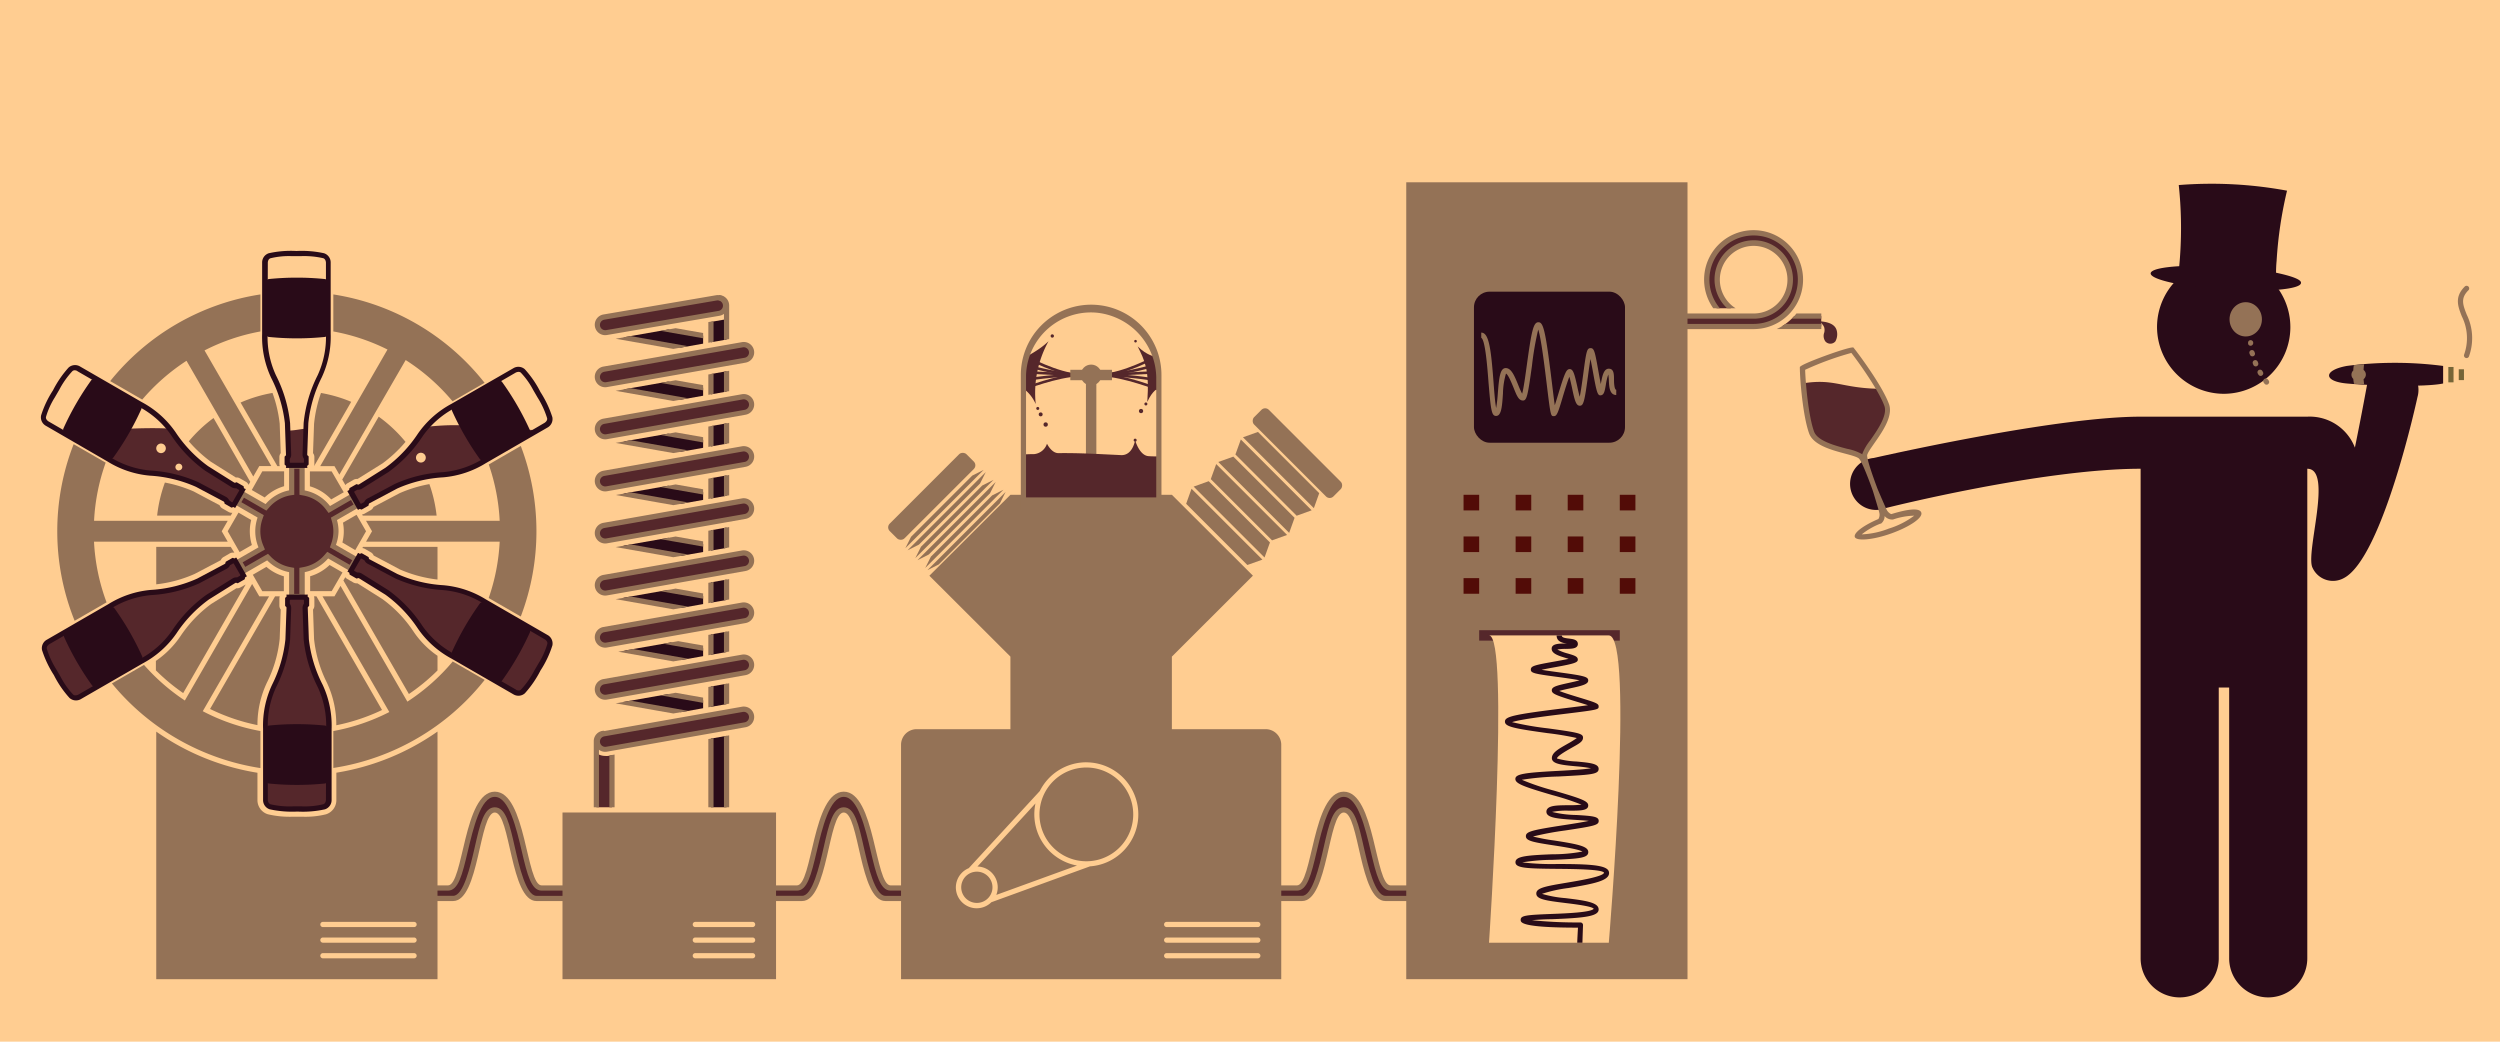 <svg xmlns="http://www.w3.org/2000/svg" viewBox="0 0 480 200"><defs><style>.cls-1{fill:#ffcd91;}.cls-2{fill:#290b18;}.cls-3{fill:#766537;}.cls-4{fill:#947256;}.cls-5{fill:#55272b;}.cls-6{fill:#520c07;}</style></defs><title>wine_preservation</title><g id="Background"><rect class="cls-1" width="480" height="200"/></g><g id="Layer_1" data-name="Layer 1"><g id="Person"><path class="cls-2" d="M426.93,75.61a12.8,12.8,0,1,0-12.78-12.84A12.86,12.86,0,0,0,426.93,75.61Z"/><path class="cls-2" d="M460.7,70.05a5,5,0,0,0-6.16,3.46s-1.08,6-2.4,12.43A9.3,9.3,0,0,0,443,80H411c-15.08,0-44.72,6.46-51.24,7.93a5,5,0,1,0,2.34,9.61S392,90,411,90h0v94h0A7.49,7.49,0,0,0,426,184h0V132h2v52h0A7.49,7.49,0,0,0,443,184h0V90c5,0-.41,16.17,1,19a4.31,4.31,0,0,0,6,2c7.51-3.86,14.16-34.78,14.16-34.78A5,5,0,0,0,460.7,70.05Z"/><path class="cls-2" d="M469.08,73.63c-3.5.75-14,.41-18.5,0s-4.56-2.53,0-3.37a71.88,71.88,0,0,1,18.5,0Z"/><rect class="cls-3" x="470.08" y="70.46" width="1" height="2.95"/><rect class="cls-3" x="472.08" y="70.9" width="1" height="2.08"/><path class="cls-4" d="M451.94,70.13a6.11,6.11,0,0,0-.11,1,1.11,1.11,0,0,0,0,1.62,8.11,8.11,0,0,0,.14.94l1.93.11c0-.28-.07-.62-.09-1a1.12,1.12,0,0,0,0-1.77,8.62,8.62,0,0,1,.1-1.08C453.22,70,452.56,70.05,451.94,70.13Z"/><path class="cls-4" d="M473.58,68.75a.5.5,0,0,1-.47-.67,9.36,9.36,0,0,0-.44-7.34c-.75-1.91-1.45-3.71.56-5.72a.5.5,0,0,1,.71.71c-1.55,1.54-1.07,2.78-.34,4.65a10.33,10.33,0,0,1,.46,8A.5.5,0,0,1,473.58,68.75Z"/><path class="cls-5" d="M360.73,74.65c-7.23-.15-8.53-2-14.49-1.06A43.43,43.43,0,0,0,347.83,83c.75,2,4.17,3,6.68,3.62a9.61,9.61,0,0,1,2.66.92l.79.67.1-1a9.9,9.9,0,0,1,1.43-2.4c1.4-2,3.52-5,2.77-7.07A21,21,0,0,0,360.73,74.65Z"/><path class="cls-4" d="M363.16,98.7c-.17,0-.62-.29-.88-.76s-1.78-4.05-1.78-4.05-2.15-5.64-2-6.53c.42-1.58,5.4-6.46,4.19-9.77s-5.39-9.07-6.81-10.84c-.08-.23-2.46.47-5.31,1.51s-5.12,2-5,2.27c0,2.28.58,9.37,1.78,12.68S355.53,87,356.87,88c.72.56,2.72,6.25,2.72,6.25s1.17,3.8,1.25,4.25a1.54,1.54,0,0,1-.19,1.15c-2.84,1.21-4.81,2.66-4.52,3.46s3.45.59,7-.69,6.09-3,5.76-4S366.15,97.78,363.16,98.7Zm-8.52-12.53c-2.26-.6-5.68-1.5-6.34-3.31-1.08-3-1.64-9.3-1.71-11.86a57.56,57.56,0,0,1,8.87-3.24c1.56,2,5.26,7.22,6.34,10.17.66,1.81-1.37,4.7-2.71,6.61a9.85,9.85,0,0,0-1.51,2.56,1.11,1.11,0,0,0,0,.14l-.08-.06A9.67,9.67,0,0,0,354.64,86.17Zm8.1,15.28a15.9,15.9,0,0,1-5.29,1.15,13.61,13.61,0,0,1,3.59-2.06l.09,0,.08-.05a1.84,1.84,0,0,0,.64-1.41,1.85,1.85,0,0,0,1.41.67h.1l.09,0a13.47,13.47,0,0,1,4.08-.74A15.84,15.84,0,0,1,362.74,101.46Z"/><path class="cls-2" d="M437,52.36q0-1.15.11-2.3a77.75,77.75,0,0,1,2-13.45,79.56,79.56,0,0,0-20.79-1.08,77.85,77.85,0,0,1,.27,13.34q-.07,1.13-.18,2.24c-3.3.19-5.44.67-5.48,1.37-.08,1.21,6.32,2.61,14.29,3.13s14.49-.06,14.57-1.27C441.92,53.68,440,53,437,52.36Z"/><ellipse class="cls-4" cx="431.18" cy="61.31" rx="3.11" ry="3.29"/><path class="cls-4" d="M432.13,66.38a.46.46,0,0,1-.5-.44c0-.1,0-.16,0-.16a.48.48,0,0,1,.52-.47.5.5,0,0,1,.47.52h0a.54.54,0,0,1-.49.56Zm3.35,7.37a.5.5,0,0,0,.1-.7l-.13-.17a.5.5,0,1,0-.81.59l.14.19a.5.5,0,0,0,.7.1ZM434.3,72.1a.5.5,0,0,0,.18-.68l-.11-.19a.5.5,0,0,0-.87.5l.12.2a.5.5,0,0,0,.68.18Zm-1-1.79a.5.5,0,0,0,.26-.66l-.08-.2a.5.5,0,0,0-.93.38l.09.22a.5.5,0,0,0,.66.26Zm-.64-1.93a.5.5,0,0,0,.26-.66l-.08-.2a.5.5,0,0,0-.93.38l.09.22a.5.5,0,0,0,.66.26Z"/></g><path class="cls-5" d="M103,172.5c-2.24,0-3.42-4.4-4.63-9.72-.93-4.07-1.66-7.28-3.37-7.28s-2.44,3.21-3.37,7.28c-1.21,5.32-2.4,9.72-4.63,9.72H76.5v-2H86c1.64,0,2.34-3,3.31-7.09,1.15-4.86,2.57-10.91,5.69-10.91s4.54,6,5.69,10.91c1,4.12,1.67,7.09,3.31,7.09h6.5v2Z"/><path class="cls-4" d="M104,170c-3,0-3-18-9-18s-6,18-9,18H76v3H87c5,0,5-17,8-17s3,17,8,17h8v-3Zm6,2h-7c-2,0-3.3-5.62-4.15-9.33-1-4.45-1.75-7.67-3.85-7.67s-2.84,3.22-3.85,7.67C90.3,166.38,89,172,87,172H77v-1h9c2,0,2.74-3,3.8-7.48S92.28,153,95,153s4.16,6.08,5.2,10.52S102,171,104,171h6Z"/><path class="cls-5" d="M170,172.5c-2.24,0-3.42-4.4-4.63-9.72-.93-4.07-1.66-7.28-3.37-7.28s-2.44,3.21-3.37,7.28c-1.21,5.32-2.4,9.72-4.63,9.72H143.5v-2H153c1.64,0,2.34-3,3.31-7.09,1.15-4.86,2.57-10.91,5.69-10.91s4.54,6,5.69,10.91c1,4.12,1.67,7.09,3.31,7.09h6.5v2Z"/><path class="cls-4" d="M171,170c-3,0-3-18-9-18s-6,18-9,18H143v3h11c5,0,5-17,8-17s3,17,8,17h8v-3Zm6,2h-7c-2,0-3.3-5.62-4.15-9.33-1-4.45-1.75-7.67-3.85-7.67s-2.84,3.22-3.85,7.67C157.3,166.38,156,172,154,172H144v-1h9c2,0,2.74-3,3.8-7.48S159.28,153,162,153s4.16,6.08,5.2,10.52S169,171,171,171h6Z"/><path class="cls-5" d="M266,172.5c-2.24,0-3.42-4.4-4.63-9.72-.93-4.07-1.66-7.28-3.37-7.28s-2.44,3.21-3.37,7.28c-1.21,5.32-2.4,9.72-4.63,9.72H239.5v-2H249c1.64,0,2.34-3,3.31-7.09,1.15-4.86,2.57-10.91,5.69-10.91s4.54,6,5.69,10.91c1,4.12,1.67,7.09,3.31,7.09h6.5v2Z"/><path class="cls-4" d="M267,170c-3,0-3-18-9-18s-6,18-9,18H239v3h11c5,0,5-17,8-17s3,17,8,17h8v-3Zm6,2h-7c-2,0-3.3-5.62-4.15-9.33-1-4.45-1.75-7.67-3.85-7.67s-2.84,3.22-3.85,7.67C253.3,166.38,252,172,250,172H240v-1h9c2,0,2.74-3,3.8-7.48S255.28,153,258,153s4.16,6.08,5.2,10.52S265,171,267,171h6Z"/><path class="cls-4" d="M69.57,105.23a1.23,1.23,0,0,1,.48.15l1.17.67a1.24,1.24,0,0,1,.53.61l5,2.66A25.21,25.21,0,0,0,84,111.27V105H69.7Z"/><path class="cls-4" d="M76.71,94.7l-5,2.64a1.24,1.24,0,0,1-.52.6L70,98.62a1.23,1.23,0,0,1-.48.15l.13.23H83.83a26.83,26.83,0,0,0-1.39-6.05A25.26,25.26,0,0,0,76.71,94.7Z"/><path class="cls-4" d="M60.76,114.5h-.48a1.24,1.24,0,0,1,.08.43v1.35a1.23,1.23,0,0,1-.26.76l.2,5.67A24.41,24.41,0,0,0,62.73,131a18.94,18.94,0,0,1,1.84,8.25,37.77,37.77,0,0,0,8.78-2.93Z"/><path class="cls-4" d="M53.7,122.65l.2-5.62a1.24,1.24,0,0,1-.26-.76v-1.35a1.23,1.23,0,0,1,.08-.43h-.9L40.33,136.12a37.7,37.7,0,0,0,9.1,3.1A18.89,18.89,0,0,1,51.28,131,24.23,24.23,0,0,0,53.7,122.65Z"/><path class="cls-4" d="M66.32,93.14a1.22,1.22,0,0,1,.37-.34l1.17-.67a1.22,1.22,0,0,1,.62-.17h.17l4.81-3a25.73,25.73,0,0,0,4.4-4.12A27.15,27.15,0,0,0,72.71,80l-7,12.08Z"/><path class="cls-4" d="M40.51,88.67l4.76,3h.17a1.24,1.24,0,0,1,.62.17l1.17.67a1.23,1.23,0,0,1,.5.57l.32-.56L41,80.26a27.15,27.15,0,0,0-4.75,4.47A25.45,25.45,0,0,0,40.51,88.67Z"/><path class="cls-4" d="M44.49,98.46h0a1.24,1.24,0,0,1-.62-.17l-1.17-.67a1.23,1.23,0,0,1-.53-.61l-5-2.66a25.65,25.65,0,0,0-5.51-1.7A26.84,26.84,0,0,0,30.17,99H44.3l.31-.55Z"/><path class="cls-4" d="M35.17,133.07l12-20.84-1,.55a1.25,1.25,0,0,1-.62.17h-.17l-4.81,3a24.54,24.54,0,0,0-5.95,6.24,17.91,17.91,0,0,1-4.69,4.7v1.82A38.19,38.19,0,0,0,35.17,133.07Z"/><path class="cls-4" d="M30,105v7.19a24.8,24.8,0,0,0,7.38-2l5-2.63a1.28,1.28,0,0,1,.53-.61l1.17-.68a1.23,1.23,0,0,1,.62-.17l.21,0,.08,0L44.3,105Z"/><path class="cls-4" d="M84,128.73v-2.82a17.45,17.45,0,0,1-4.61-4.66,24.3,24.3,0,0,0-6-6.25l-4.76-3h-.17a1.24,1.24,0,0,1-.63-.17l-1.16-.67a1.22,1.22,0,0,1-.37-.34l-.37.63,12.58,21.8A38.13,38.13,0,0,0,84,128.73Z"/><path class="cls-4" d="M64.58,148.36v5.21a2.85,2.85,0,0,1-2,2.78,16.53,16.53,0,0,1-4.58.46H56.27a18.28,18.28,0,0,1-4.84-.47,2.84,2.84,0,0,1-2-2.78v-5.19A46.7,46.7,0,0,1,30,140.47V188H84V140.46A46.73,46.73,0,0,1,64.58,148.36Z"/><path class="cls-4" d="M60.3,81.35,60.1,87a1.24,1.24,0,0,1,.26.76v1.35a1.23,1.23,0,0,1-.08.43h0l7.15-12.39a26.81,26.81,0,0,0-5.8-1.7A25.29,25.29,0,0,0,60.3,81.35Z"/><path class="cls-4" d="M53.26,89.5h.46a1.24,1.24,0,0,1-.08-.43V87.72A1.23,1.23,0,0,1,53.9,87l-.2-5.67a25.51,25.51,0,0,0-1.38-5.89,26.79,26.79,0,0,0-6.13,1.85Z"/><path class="cls-4" d="M51.66,114.5,38.93,136.55A38.68,38.68,0,0,0,50,140.36v7.11a45.94,45.94,0,0,1-28.51-16.25l6.16-3.56a39.27,39.27,0,0,0,7.84,6.84l12.92-22.38,1.37,2.37ZM35.81,69.27,48.63,91.49l1.15-2H52.1L39.27,67.28A38.71,38.71,0,0,1,50,63.64V56.53A46,46,0,0,0,21.16,73.17l6.15,3.55A39.23,39.23,0,0,1,35.81,69.27ZM43.72,104l-1.15-2,1.15-2H18.06a38.86,38.86,0,0,1,2.23-11.17l-6.15-3.55a46,46,0,0,0,.19,33.91l6.13-3.54A38.81,38.81,0,0,1,18.05,104Zm20.5-14.5.94,1.63,12.73-22a39.22,39.22,0,0,1,9,7.92l6.15-3.55A46,46,0,0,0,64,56.53v7.11a38.71,38.71,0,0,1,10.4,3.47L61.48,89.5Zm14,45.22L65.38,112.49l-1.16,2h-2.3l12.83,22.22A38.75,38.75,0,0,1,64,140.36v7.09a46,46,0,0,0,29.06-16.91L86.93,127A39.17,39.17,0,0,1,78.21,134.72ZM100,85.62l-6.16,3.56A38.89,38.89,0,0,1,95.94,100H70.28l1.15,2-1.15,2H95.94a38.92,38.92,0,0,1-2.11,10.82l6.16,3.55a46.1,46.1,0,0,0,0-32.75Zm-31.79,20L70.28,102l-1.82-3.16-2.61,1.51a8.78,8.78,0,0,1-.11,3.81ZM66,94.51l-2.32-4H59.5v2.86a9,9,0,0,1,4.09,2.52Zm-17.66-.43,2.48,1.43a9,9,0,0,1,3.73-2.16V90.5H50.36Zm17.42,15.83-2.48-1.43a9,9,0,0,1-3.73,2.16v2.86h4.14ZM45.79,98.42,43.72,102,46,106l2.36-1.36a8.95,8.95,0,0,1-.13-4.8Zm2.75,11.93,1.82,3.16H54.5v-2.86a8.92,8.92,0,0,1-3.35-1.81Z"/><path class="cls-5" d="M56,114.5v-5.06l-.41-.08a7.45,7.45,0,0,1-3.95-2.12l-.27-.28-4.45,2.57-1-1.73,4.33-2.5-.17-.41a7.46,7.46,0,0,1-.16-5.37l.14-.39-4.38-2.53,1-1.73,4.38,2.53.27-.31a7.52,7.52,0,0,1,4.27-2.47l.41-.08V89.5h2v5.06l.41.08A7.47,7.47,0,0,1,63,97.47l.27.35,4.34-2.51,1,1.73-4.46,2.57.1.37a7.36,7.36,0,0,1-.14,4.47l-.14.39,4.38,2.53-1,1.73-4.38-2.53-.27.31a7.51,7.51,0,0,1-4.27,2.47l-.41.08v5.06Z"/><path class="cls-4" d="M65,102a8,8,0,0,0-.3-2.15l4.55-2.63-1.5-2.6-4.39,2.54a8,8,0,0,0-4.86-3V89h-3v5.15A8,8,0,0,0,51,96.78L46.49,94.2,45,96.8l4.46,2.57a8,8,0,0,0,.17,5.72l-4.38,2.53,1.5,2.6,4.55-2.63a8,8,0,0,0,4.21,2.26V115h3v-5.15A8,8,0,0,0,63,107.22l4.46,2.57,1.5-2.6-4.46-2.57A8,8,0,0,0,65,102Zm2.64,5.57-.5.87-4.31-2.49-.54.63a7,7,0,0,1-4,2.3l-.81.15v5h-1v-5l-.81-.15a7,7,0,0,1-3.68-2l-.54-.55-4.36,2.51-.5-.87,4.28-2.47-.34-.81a7,7,0,0,1-.15-5l.27-.78-4.31-2.49.5-.87,4.31,2.49.54-.62a7,7,0,0,1,4-2.3L56.5,95V90h1v5l.81.15a7,7,0,0,1,4.25,2.64l.53.7L67.39,96l.5.87-4.36,2.52.21.75a6.86,6.86,0,0,1-.13,4.18l-.27.78Z"/><path class="cls-5" d="M56.26,155.31a16.74,16.74,0,0,1-4.44-.41,1.36,1.36,0,0,1-.91-1.33V139.91a18.08,18.08,0,0,1,1.67-8.23,25.67,25.67,0,0,0,2.61-8.92l.21-6a.92.92,0,0,0-.17-.55l-.1-.13v-1l.11-.14.15-.22.31-.06h2.83l.15.22.11.14.05.25v.82l-.1.13a.89.89,0,0,0-.17.54l.21,6a25.92,25.92,0,0,0,2.61,8.92,18.08,18.08,0,0,1,1.68,8.23v13.66a1.36,1.36,0,0,1-.91,1.33,15.29,15.29,0,0,1-4.19.41Z"/><path class="cls-2" d="M59.3,122.74l-.21-6a.32.32,0,0,1,.13-.29.23.23,0,0,0,.14-.21v-1.35a.23.23,0,0,0-.1-.19.29.29,0,0,1-.17-.4.23.23,0,0,0,0-.14H55a.23.23,0,0,0,0,.14.3.3,0,0,1-.16.4.24.24,0,0,0-.1.19v1.35a.22.22,0,0,0,.13.21.31.31,0,0,1,.14.29l-.21,6a25.27,25.27,0,0,1-2.55,8.71,18.46,18.46,0,0,0-1.74,8.47v13.66a1.86,1.86,0,0,0,1.28,1.81,20.24,20.24,0,0,0,5.3.43,19.51,19.51,0,0,0,5.3-.43,1.86,1.86,0,0,0,1.28-1.81V139.91a18.47,18.47,0,0,0-1.74-8.47A25.33,25.33,0,0,1,59.3,122.74Zm3.28,30.83s0,.71-.54.85a14.89,14.89,0,0,1-4.06.4H56.27a16.37,16.37,0,0,1-4.3-.39c-.53-.14-.55-.84-.55-.85V139.91a17.53,17.53,0,0,1,1.61-8,26.06,26.06,0,0,0,2.67-9.13l.21-6a1.43,1.43,0,0,0-.27-.87v-.66l.08-.1h2.56l.08.1v.65a1.39,1.39,0,0,0-.27.84l.21,6A26.17,26.17,0,0,0,61,131.91a17.46,17.46,0,0,1,1.62,8Z"/><path class="cls-2" d="M62.42,139.31a53.73,53.73,0,0,0-10.83,0c-.57.14-.59.84-.59.85v9.42s0,.71.59.85a53.73,53.73,0,0,0,10.83,0c.57-.14.58-.84.58-.85v-9.42S63,139.45,62.42,139.31Z"/><path class="cls-5" d="M58.59,87.21l.17-4.91c-1.15.09-2,.34-3.51.39l.16,4.53a.89.89,0,0,1-.17.54l-.1.13v.82l.05.25.11.14.15.22h2.83l.31-.06.15-.22.11-.14v-1l-.1-.13A.92.92,0,0,1,58.59,87.21Z"/><path class="cls-2" d="M54.7,81.26l.21,6a.32.32,0,0,1-.13.29.23.23,0,0,0-.14.21v1.35a.23.23,0,0,0,.1.19.29.29,0,0,1,.17.4.23.23,0,0,0,0,.14H59a.23.23,0,0,0,0-.14.3.3,0,0,1,.16-.4.24.24,0,0,0,.1-.19V87.72a.22.22,0,0,0-.13-.21.31.31,0,0,1-.14-.29l.21-6a25.27,25.27,0,0,1,2.55-8.71,18.46,18.46,0,0,0,1.74-8.47V50.43a1.86,1.86,0,0,0-1.28-1.81,20.24,20.24,0,0,0-5.3-.43,19.51,19.51,0,0,0-5.3.43,1.86,1.86,0,0,0-1.28,1.81V64.09a18.47,18.47,0,0,0,1.74,8.47A25.33,25.33,0,0,1,54.7,81.26ZM51.42,50.43s0-.71.54-.85a14.89,14.89,0,0,1,4.06-.4h1.71a16.37,16.37,0,0,1,4.3.39c.53.14.55.84.55.85V64.09a17.53,17.53,0,0,1-1.61,8,26.06,26.06,0,0,0-2.67,9.13l-.21,6a1.43,1.43,0,0,0,.27.87v.66l-.08.1H55.72l-.08-.1v-.65a1.39,1.39,0,0,0,.27-.84l-.21-6A26.17,26.17,0,0,0,53,72.09a17.46,17.46,0,0,1-1.62-8Z"/><path class="cls-2" d="M51.58,64.69a53.73,53.73,0,0,0,10.83,0c.57-.14.59-.84.59-.85V54.43s0-.71-.59-.85a53.73,53.73,0,0,0-10.83,0c-.57.14-.58.84-.58.85v9.42S51,64.55,51.58,64.69Z"/><path class="cls-5" d="M99.57,133.08a1.72,1.72,0,0,1-.79-.21L87,126a18.16,18.16,0,0,1-6.29-5.56,25.61,25.61,0,0,0-6.42-6.72l-5.06-3.16a1,1,0,0,0-.47-.13l-.17,0-.23-.08-.73-.42-.06-.17-.12-.24.11-.3,1.42-2.45.27,0,.17,0,.24.08.71.41.07.15a.89.89,0,0,0,.38.42l5.28,2.8a26,26,0,0,0,9,2.2,17.86,17.86,0,0,1,8,2.67l11.83,6.83a1.37,1.37,0,0,1,.7,1.46,15.29,15.29,0,0,1-1.74,3.84l-.86,1.48a16.73,16.73,0,0,1-2.57,3.64A1.15,1.15,0,0,1,99.57,133.08Z"/><path class="cls-2" d="M76.28,110.2,71,107.41a.32.32,0,0,1-.19-.26.23.23,0,0,0-.12-.23l-1.17-.67a.23.23,0,0,0-.22,0,.29.29,0,0,1-.43-.06.23.23,0,0,0-.15,0l-2,3.54a.23.23,0,0,0,.1.11c.19,0,.3.16.27.34a.24.24,0,0,0,.12.19l1.17.67a.22.22,0,0,0,.25,0,.31.31,0,0,1,.32,0L74,114.18a25.27,25.27,0,0,1,6.27,6.56,18.46,18.46,0,0,0,6.47,5.74l11.83,6.83a1.86,1.86,0,0,0,2.21-.2,20.24,20.24,0,0,0,3-4.38,19.51,19.51,0,0,0,2.28-4.81,1.86,1.86,0,0,0-.93-2l-11.83-6.83a18.47,18.47,0,0,0-8.2-2.73A25.33,25.33,0,0,1,76.28,110.2Zm28.34,12.57s.6.37.46.89a14.89,14.89,0,0,1-1.69,3.72l-.86,1.48a16.37,16.37,0,0,1-2.49,3.53c-.39.39-1,.05-1,0l-11.83-6.83a17.53,17.53,0,0,1-6.11-5.39,26.06,26.06,0,0,0-6.57-6.88l-5.08-3.17a1.43,1.43,0,0,0-.88-.2l-.57-.33,0-.12,1.28-2.22.13,0,.57.33a1.39,1.39,0,0,0,.59.65l5.29,2.81a26.17,26.17,0,0,0,9.25,2.26,17.46,17.46,0,0,1,7.74,2.6Z"/><path class="cls-2" d="M92.19,115.79a53.73,53.73,0,0,0-5.42,9.38c-.16.57.44.93.44.93l4.12,2.38.78.45,3.25,1.88a.9.9,0,0,0,1-.08,53.73,53.73,0,0,0,5.41-9.38c.16-.56-.44-.92-.44-.93l-3.25-1.88-.78-.45-4.12-2.38A.9.9,0,0,0,92.19,115.79Z"/><path class="cls-5" d="M81.89,81.95a10.93,10.93,0,0,0-1.22,1.57,25.76,25.76,0,0,1-6.42,6.72l-5.07,3.17a1,1,0,0,1-.51.12h0l-.17,0-.71.41-.19.17-.06.17-.12.24,1.55,2.68.27,0,.26,0,.87-.5.07-.15a.93.93,0,0,1,.39-.42L76,93.35a25.59,25.59,0,0,1,9-2.2,18.08,18.08,0,0,0,8-2.67l10.25-5.92C93.72,82.49,90.56,81,81.89,81.95Zm-1.08,6.86a.94.94,0,1,1,.94-.94A.94.94,0,0,1,80.81,88.81Z"/><path class="cls-2" d="M74,89.81,68.93,93a.32.32,0,0,1-.32,0,.23.23,0,0,0-.25,0l-1.17.67a.23.23,0,0,0-.12.19c0,.19-.08.3-.27.35a.23.23,0,0,0-.1.11l2,3.54a.23.23,0,0,0,.15,0,.3.3,0,0,1,.43-.06.24.24,0,0,0,.22,0l1.17-.67a.22.22,0,0,0,.12-.22A.31.31,0,0,1,71,96.6l5.26-2.8a25.27,25.27,0,0,1,8.82-2.15,18.46,18.46,0,0,0,8.21-2.73l11.83-6.83a1.86,1.86,0,0,0,.93-2,20.24,20.24,0,0,0-2.28-4.81,19.51,19.51,0,0,0-3-4.38,1.86,1.86,0,0,0-2.21-.2L86.71,77.52a18.47,18.47,0,0,0-6.47,5.74A25.33,25.33,0,0,1,74,89.81ZM99,71.55s.62-.34,1,0a14.89,14.89,0,0,1,2.37,3.32l.86,1.48a16.37,16.37,0,0,1,1.81,3.92c.14.53-.46.89-.46.9L92.8,88.05a17.53,17.53,0,0,1-7.72,2.6,26.06,26.06,0,0,0-9.24,2.25l-5.29,2.81a1.43,1.43,0,0,0-.62.67l-.57.33-.13,0L68,94.47l.05-.12.57-.33a1.39,1.39,0,0,0,.86-.19l5.08-3.18a26.17,26.17,0,0,0,6.58-6.88,17.46,17.46,0,0,1,6.12-5.4Z"/><path class="cls-2" d="M86.77,78.83a53.73,53.73,0,0,0,5.41,9.38.9.9,0,0,0,1,.08l4.12-2.38.78-.45,3.25-1.88s.6-.37.44-.93a53.73,53.73,0,0,0-5.42-9.38.9.9,0,0,0-1-.08l-3.25,1.88-.78.45L87.21,77.9S86.61,78.27,86.77,78.83Z"/><path class="cls-5" d="M46.39,93.86l-.06-.17-.73-.42-.23-.08-.17,0a1,1,0,0,1-.47-.13l-5.06-3.16a25.62,25.62,0,0,1-6.42-6.72,9,9,0,0,0-.65-.89c-6.64-.34-12.37.49-21.22.38l9.5,5.48a17.85,17.85,0,0,0,8,2.66,25.8,25.8,0,0,1,9,2.2l5.28,2.8a.89.89,0,0,1,.38.42l.07.15.71.41.24.08.18,0,.27,0,1.42-2.45.11-.3ZM30.92,87a.92.92,0,1,1,.92-.92A.92.92,0,0,1,30.92,87Zm3.42,3.34a.66.66,0,1,1,.66-.66A.66.66,0,0,1,34.34,90.31Z"/><path class="cls-2" d="M37.64,93.48l5.26,2.79a.32.32,0,0,1,.19.26.23.23,0,0,0,.12.23l1.17.67a.23.23,0,0,0,.22,0,.29.29,0,0,1,.43.06.23.23,0,0,0,.15,0l2-3.54a.23.23,0,0,0-.1-.11c-.19,0-.3-.16-.27-.34a.24.24,0,0,0-.12-.19l-1.17-.67a.22.22,0,0,0-.25,0,.31.31,0,0,1-.32,0L39.95,89.5a25.27,25.27,0,0,1-6.27-6.56,18.46,18.46,0,0,0-6.47-5.74L15.38,70.37a1.86,1.86,0,0,0-2.21.2,20.24,20.24,0,0,0-3,4.38,19.51,19.51,0,0,0-2.28,4.81,1.86,1.86,0,0,0,.93,2L20.63,88.6a18.47,18.47,0,0,0,8.2,2.73A25.33,25.33,0,0,1,37.64,93.48ZM9.3,80.9s-.6-.37-.46-.89a14.89,14.89,0,0,1,1.69-3.72l.86-1.48a16.37,16.37,0,0,1,2.49-3.53c.39-.39,1-.05,1,0l11.83,6.83a17.53,17.53,0,0,1,6.11,5.39,26.06,26.06,0,0,0,6.57,6.88l5.08,3.17a1.43,1.43,0,0,0,.88.2l.57.33,0,.12-1.28,2.22-.13,0L44,96.06a1.39,1.39,0,0,0-.59-.65l-5.29-2.81a26.17,26.17,0,0,0-9.25-2.26,17.46,17.46,0,0,1-7.74-2.6Z"/><path class="cls-2" d="M21.73,87.89a53.73,53.73,0,0,0,5.42-9.38c.16-.57-.44-.93-.44-.93L22.59,75.2l-.78-.45-3.25-1.88a.9.9,0,0,0-1,.08,53.73,53.73,0,0,0-5.41,9.38c-.16.56.44.92.44.93l3.25,1.88.78.45L20.71,88A.9.9,0,0,0,21.73,87.89Z"/><path class="cls-5" d="M14.52,134a1.14,1.14,0,0,1-.82-.33,15.33,15.33,0,0,1-2.45-3.42l-.86-1.48a16.76,16.76,0,0,1-1.86-4,1.35,1.35,0,0,1,.68-1.45L21,116.43a18,18,0,0,1,8-2.67,25.7,25.7,0,0,0,9-2.2l5.27-2.8a.92.92,0,0,0,.39-.42l.07-.15.87-.5.18,0,.27,0,.21.24,1.42,2.45-.12.24-.06.17-.19.17-.71.41-.17,0h0a1,1,0,0,0-.51.12l-5.07,3.17a25.66,25.66,0,0,0-6.42,6.72A18,18,0,0,1,27.13,127L15.3,133.79A1.7,1.7,0,0,1,14.52,134Z"/><path class="cls-2" d="M40.11,115.1l5.05-3.16a.32.32,0,0,1,.32,0,.23.23,0,0,0,.25,0l1.17-.67a.23.23,0,0,0,.12-.19c0-.19.08-.3.27-.35a.23.23,0,0,0,.1-.11l-2-3.54a.23.23,0,0,0-.15,0,.3.3,0,0,1-.43.06.24.24,0,0,0-.22,0l-1.17.67a.22.22,0,0,0-.12.22.31.31,0,0,1-.18.26l-5.26,2.8A25.27,25.27,0,0,1,29,113.26,18.46,18.46,0,0,0,20.8,116L9,122.82a1.86,1.86,0,0,0-.93,2,20.24,20.24,0,0,0,2.28,4.81,19.51,19.51,0,0,0,3,4.38,1.86,1.86,0,0,0,2.21.2l11.83-6.83a18.47,18.47,0,0,0,6.47-5.74A25.33,25.33,0,0,1,40.11,115.1ZM15.05,133.36s-.62.34-1,0A14.89,14.89,0,0,1,11.67,130l-.86-1.48A16.37,16.37,0,0,1,9,124.59c-.14-.53.46-.89.46-.9l11.83-6.83a17.53,17.53,0,0,1,7.72-2.6A26.06,26.06,0,0,0,38.26,112l5.29-2.81a1.43,1.43,0,0,0,.62-.67l.57-.33.13,0,1.28,2.22-.05.12-.57.33a1.39,1.39,0,0,0-.86.19l-5.08,3.18A26.17,26.17,0,0,0,33,121.13a17.46,17.46,0,0,1-6.12,5.4Z"/><path class="cls-2" d="M27.32,126.08a53.73,53.73,0,0,0-5.41-9.38.9.9,0,0,0-1-.08L16.76,119l-.78.45-3.25,1.88s-.6.37-.44.93a53.73,53.73,0,0,0,5.42,9.38.9.9,0,0,0,1,.08L22,129.84l.78-.45L26.88,127S27.48,126.65,27.32,126.08Z"/><path class="cls-1" d="M79.5,178H62a.5.5,0,0,1,0-1H79.5a.5.5,0,0,1,0,1Z"/><path class="cls-1" d="M79.5,181H62a.5.5,0,0,1,0-1H79.5a.5.5,0,0,1,0,1Z"/><path class="cls-1" d="M79.5,184H62a.5.5,0,0,1,0-1H79.5a.5.5,0,0,1,0,1Z"/><rect class="cls-4" x="108" y="156" width="41" height="32"/><path class="cls-1" d="M144.5,178h-11a.5.5,0,0,1,0-1h11a.5.5,0,0,1,0,1Z"/><path class="cls-1" d="M144.5,181h-11a.5.5,0,0,1,0-1h11a.5.5,0,0,1,0,1Z"/><path class="cls-1" d="M144.5,184h-11a.5.5,0,0,1,0-1h11a.5.5,0,0,1,0,1Z"/><path class="cls-5" d="M116.2,143.84a1.5,1.5,0,0,1-.26-3l26.59-4.69.26,0a1.5,1.5,0,0,1,.26,3l-26.59,4.69Z"/><path class="cls-5" d="M116.2,133.84a1.5,1.5,0,0,1-.26-3l26.59-4.69.26,0a1.5,1.5,0,0,1,.26,3l-26.59,4.69Z"/><path class="cls-5" d="M116.2,123.84a1.5,1.5,0,0,1-.26-3l26.59-4.69.26,0a1.5,1.5,0,0,1,.26,3l-26.59,4.69Z"/><path class="cls-5" d="M116.2,113.84a1.5,1.5,0,0,1-.26-3l26.59-4.69.26,0a1.5,1.5,0,0,1,.26,3l-26.59,4.69Z"/><path class="cls-5" d="M116.2,103.84a1.5,1.5,0,0,1-.26-3l26.59-4.69.26,0a1.5,1.5,0,0,1,.26,3l-26.59,4.69Z"/><path class="cls-5" d="M116.2,93.84a1.5,1.5,0,0,1-.26-3l26.59-4.69.26,0a1.5,1.5,0,0,1,.26,3l-26.59,4.69Z"/><path class="cls-5" d="M116.2,83.84a1.5,1.5,0,0,1-.26-3l26.59-4.69.26,0a1.5,1.5,0,0,1,.26,3l-26.59,4.69Z"/><path class="cls-5" d="M116.2,73.84a1.5,1.5,0,0,1-.26-3l26.59-4.69.26,0a1.5,1.5,0,0,1,.26,3l-26.59,4.69Z"/><path class="cls-5" d="M116.2,63.84a1.5,1.5,0,0,1-.26-3l21.59-3.69.26,0a1.5,1.5,0,0,1,.26,3l-21.59,3.69Z"/><path class="cls-4" d="M142.45,135.69l-26.59,4.69a2,2,0,1,0,.69,3.94l26.59-4.69a2,2,0,1,0-.69-3.94Zm.52,3-26.59,4.69a1,1,0,1,1-.35-2l26.59-4.69a1,1,0,1,1,.35,2Z"/><path class="cls-4" d="M142.45,125.69l-26.59,4.69a2,2,0,1,0,.69,3.94l26.59-4.69a2,2,0,1,0-.69-3.94Zm.52,3-26.59,4.69a1,1,0,1,1-.35-2l26.59-4.69a1,1,0,1,1,.35,2Z"/><path class="cls-4" d="M142.45,115.69l-26.59,4.69a2,2,0,1,0,.69,3.94l26.59-4.69a2,2,0,1,0-.69-3.94Zm.52,3-26.59,4.69a1,1,0,0,1-.35-2l26.59-4.69a1,1,0,1,1,.35,2Z"/><path class="cls-4" d="M142.45,105.69l-26.59,4.69a2,2,0,1,0,.69,3.94l26.59-4.69a2,2,0,1,0-.69-3.94Zm.52,3-26.59,4.69a1,1,0,0,1-.35-2l26.59-4.69a1,1,0,1,1,.35,2Z"/><path class="cls-4" d="M142.45,95.69l-26.59,4.69a2,2,0,1,0,.69,3.94l26.59-4.69a2,2,0,1,0-.69-3.94Zm.52,3-26.59,4.69a1,1,0,0,1-.35-2l26.59-4.69a1,1,0,0,1,.35,2Z"/><path class="cls-4" d="M142.45,85.69l-26.59,4.69a2,2,0,1,0,.69,3.94l26.59-4.69a2,2,0,1,0-.69-3.94Zm.52,3-26.59,4.69a1,1,0,0,1-.35-2l26.59-4.69a1,1,0,0,1,.35,2Z"/><path class="cls-4" d="M142.45,75.69l-26.59,4.69a2,2,0,1,0,.69,3.94l26.59-4.69a2,2,0,1,0-.69-3.94Zm.52,3-26.59,4.69a1,1,0,0,1-.35-2l26.59-4.69a1,1,0,0,1,.35,2Z"/><path class="cls-4" d="M142.45,65.69l-26.59,4.69a2,2,0,1,0,.69,3.94l26.59-4.69a2,2,0,1,0-.69-3.94Zm.52,3-26.59,4.69a1,1,0,0,1-.35-2l26.59-4.69a1,1,0,0,1,.35,2Z"/><path class="cls-4" d="M137.45,56.69l-21.59,3.69a2,2,0,1,0,.69,3.94l21.59-3.69a2,2,0,1,0-.69-3.94Zm.52,3-21.59,3.69a1,1,0,0,1-.35-2l21.59-3.69a1,1,0,0,1,.35,2Z"/><polygon class="cls-2" points="135 95.98 135 94.45 128.28 93.26 119.64 94.78 130.72 96.74 135 95.98"/><polygon class="cls-2" points="135 85.98 135 84.45 128.28 83.26 119.64 84.78 130.72 86.74 135 85.98"/><polygon class="cls-2" points="135 75.98 135 74.45 128.28 73.26 119.64 74.78 130.72 76.74 135 75.98"/><polygon class="cls-2" points="135 65.98 135 64.45 128.28 63.26 119.64 64.78 130.72 66.74 135 65.98"/><polygon class="cls-2" points="135 105.98 135 104.45 128.28 103.26 119.64 104.78 130.72 106.74 135 105.98"/><polygon class="cls-2" points="135 134.45 128.28 133.26 119.64 134.78 130.72 136.74 135 135.98 135 134.45"/><polygon class="cls-2" points="135 115.98 135 114.45 128.28 113.26 119.64 114.78 130.72 116.74 135 115.98"/><polygon class="cls-2" points="135 125.98 135 124.45 128.78 123.35 119.79 124.93 130.72 126.74 135 125.98"/><polygon class="cls-4" points="118.7 125.13 129.28 126.99 132.16 126.48 121.58 124.62 118.7 125.13"/><polygon class="cls-4" points="127.34 123.6 135 124.95 135 123.94 130.22 123.1 127.34 123.6"/><polygon class="cls-4" points="126.84 113.52 135 114.95 135 113.94 129.72 113.01 126.84 113.52"/><polygon class="cls-4" points="135 133.94 129.72 133.01 126.84 133.51 135 134.95 135 133.94"/><polygon class="cls-4" points="135 63.94 129.72 63.01 126.84 63.52 135 64.95 135 63.94"/><polygon class="cls-4" points="126.84 73.52 135 74.95 135 73.94 129.72 73.01 126.84 73.52"/><polygon class="cls-4" points="126.84 93.52 135 94.95 135 93.94 129.72 93.01 126.84 93.52"/><polygon class="cls-4" points="126.84 103.52 135 104.95 135 103.94 129.72 103.01 126.84 103.52"/><polygon class="cls-4" points="126.84 83.52 135 84.95 135 83.94 129.72 83.01 126.84 83.52"/><polygon class="cls-4" points="132.16 116.48 121.08 114.53 118.2 115.04 129.28 116.99 132.16 116.48"/><polygon class="cls-4" points="132.16 66.48 121.08 64.53 118.2 65.04 129.28 66.99 132.16 66.48"/><polygon class="cls-4" points="132.16 106.48 121.08 104.53 118.2 105.04 129.28 106.99 132.16 106.48"/><polygon class="cls-4" points="118.2 135.04 129.28 136.99 132.16 136.49 121.08 134.53 118.2 135.04"/><polygon class="cls-4" points="132.16 76.48 121.08 74.53 118.2 75.04 129.28 76.99 132.16 76.48"/><polygon class="cls-4" points="132.16 96.48 121.08 94.53 118.2 95.04 129.28 96.99 132.16 96.48"/><polygon class="cls-4" points="132.16 86.48 121.08 84.53 118.2 85.04 129.28 86.99 132.16 86.48"/><polygon class="cls-2" points="139.5 65.19 139.5 61.28 136.5 61.81 136.5 65.72 139.5 65.19"/><polygon class="cls-2" points="139.5 75.19 139.5 71.28 136.5 71.81 136.5 75.72 139.5 75.19"/><polygon class="cls-2" points="139.5 85.19 139.5 81.28 136.5 81.81 136.5 85.72 139.5 85.19"/><polygon class="cls-2" points="139.5 95.19 139.5 91.28 136.5 91.81 136.5 95.72 139.5 95.19"/><polygon class="cls-2" points="139.5 105.19 139.5 101.28 136.5 101.81 136.5 105.72 139.5 105.19"/><polygon class="cls-2" points="139.5 115.19 139.5 111.28 136.5 111.81 136.5 115.72 139.5 115.19"/><polygon class="cls-2" points="139.5 125.19 139.5 121.28 136.5 121.81 136.5 125.72 139.5 125.19"/><polygon class="cls-2" points="136.5 141.81 136.5 155 139.5 155 139.5 141.28 136.5 141.81"/><polygon class="cls-2" points="139.5 135.19 139.5 131.28 136.5 131.81 136.5 135.72 139.5 135.19"/><polygon class="cls-4" points="137 121.72 136 121.9 136 125.81 137 125.63 137 121.72"/><polygon class="cls-4" points="137 111.72 136 111.9 136 115.81 137 115.63 137 111.72"/><polygon class="cls-4" points="140 111.19 139 111.37 139 115.28 140 115.1 140 111.19"/><polygon class="cls-4" points="136 85.81 137 85.63 137 81.72 136 81.9 136 85.81"/><polygon class="cls-4" points="139 85.28 140 85.1 140 81.19 139 81.37 139 85.28"/><polygon class="cls-4" points="139 105.28 140 105.1 140 101.19 139 101.37 139 105.28"/><polygon class="cls-4" points="136 95.81 137 95.63 137 91.72 136 91.9 136 95.81"/><polygon class="cls-4" points="139 95.28 140 95.1 140 91.19 139 91.37 139 95.28"/><polygon class="cls-4" points="137 101.72 136 101.9 136 105.81 137 105.63 137 101.72"/><polygon class="cls-4" points="140 131.19 139 131.37 139 135.28 140 135.1 140 131.19"/><polygon class="cls-4" points="139 75.28 140 75.1 140 71.19 139 71.37 139 75.28"/><polygon class="cls-4" points="140 121.19 139 121.37 139 125.28 140 125.1 140 121.19"/><polygon class="cls-4" points="137 131.72 136 131.9 136 135.81 137 135.63 137 131.72"/><polygon class="cls-4" points="136 75.81 137 75.63 137 71.72 136 71.9 136 75.81"/><polygon class="cls-4" points="136 61.84 136 61.9 136 63.8 136 65.81 137 65.63 137 63.62 137 61.72 137 61.67 136 61.84"/><polygon class="cls-4" points="140 155 140 141.19 139 141.37 139 155 140 155"/><polygon class="cls-4" points="137 155 137 141.72 136 141.9 136 155 137 155"/><path class="cls-4" d="M139,58.65v6.63l1-.18V58.65a2,2,0,0,0-2-2v1A1,1,0,0,1,139,58.65Z"/><path class="cls-5" d="M117.5,155V145l-.77.14a3,3,0,0,1-.52,0h0a3,3,0,0,1-1.7-.54V155Z"/><polygon class="cls-4" points="118 155 118 144.87 117 145.05 117 155 118 155"/><path class="cls-4" d="M115,155V142.3a1,1,0,0,1,1-1v-1a2,2,0,0,0-2,2V155Z"/><path class="cls-4" d="M243,140H225V126.07l15.56-15.54L225,95H194l-15.56,15.54L194,126.07V140H176a3,3,0,0,0-3,3v45h73V143A3,3,0,0,0,243,140Z"/><polygon class="cls-4" points="243.83 104.15 232.07 92.39 229.18 93.43 242.79 107.04 243.83 104.15"/><polygon class="cls-4" points="244.23 103.75 232.47 91.99 233.51 89.1 247.12 102.71 244.23 103.75"/><polygon class="cls-4" points="248.56 99.42 236.8 87.67 233.91 88.7 247.52 102.31 248.56 99.42"/><polygon class="cls-4" points="248.96 99.02 237.2 87.26 238.24 84.38 251.84 97.98 248.96 99.02"/><polygon class="cls-4" points="239.49 108.48 227.74 96.73 228.77 93.84 242.38 107.45 239.49 108.48"/><polygon class="cls-4" points="253.29 94.69 241.53 82.93 238.65 83.96 252.26 97.57 253.29 94.69"/><rect class="cls-4" x="238.34" y="85" width="21.53" height="4" rx="1" ry="1" transform="translate(134.48 -150.66) rotate(45)"/><polygon class="cls-4" points="190.49 95.12 178.73 106.88 177.64 109.06 192.66 94.03 190.49 95.12"/><polygon class="cls-4" points="190.08 94.72 178.32 106.47 176.15 107.56 191.17 92.54 190.08 94.72"/><polygon class="cls-4" points="188.59 93.22 176.83 104.98 175.74 107.16 190.76 92.13 188.59 93.22"/><polygon class="cls-4" points="188.18 92.82 176.43 104.57 174.25 105.66 189.27 90.64 188.18 92.82"/><polygon class="cls-4" points="191.99 96.63 180.23 108.38 178.06 109.47 193.08 94.45 191.99 96.63"/><polygon class="cls-4" points="186.68 91.31 174.92 103.07 173.83 105.25 188.86 90.22 186.68 91.31"/><rect class="cls-4" x="168.47" y="93.29" width="20.85" height="4" rx="1" ry="1" transform="translate(-14.98 154.41) rotate(-45)"/><path class="cls-5" d="M211.51,72.25v-.5c4.06-.1,10.2-3.41,10.26-3.44l.24.44C221.74,68.89,215.68,72.15,211.51,72.25Z"/><path class="cls-5" d="M211.51,72.25v-.5a45.22,45.22,0,0,0,10.55-2l.15.48A45.76,45.76,0,0,1,211.51,72.25Z"/><rect class="cls-5" x="211.49" y="71.48" width="10.7" height="0.5" transform="translate(-3.25 10.68) rotate(-2.8)"/><path class="cls-5" d="M222.23,73.25a68.79,68.79,0,0,0-10.74-1v-.5a69.37,69.37,0,0,1,10.82,1Z"/><path class="cls-5" d="M222.13,74.89c-.06,0-6.35-2.5-10.64-2.64l0-.5c4.37.15,10.54,2.57,10.8,2.67Z"/><path class="cls-5" d="M220.28,77.17c.44-6.16-.5-7.95-1.85-10.66,1.84,1.8,3.2,1.83,3.3,2.09,0,.1.61,1.29.58,5.83C222.31,74.7,221.3,74.89,220.28,77.17Z"/><path class="cls-5" d="M207.27,72.25c-4.18-.1-10.23-3.36-10.49-3.5l.24-.44c.06,0,6.2,3.34,10.26,3.44Z"/><path class="cls-5" d="M207.27,72.25a45.76,45.76,0,0,1-10.7-2l.15-.48a45.22,45.22,0,0,0,10.55,2Z"/><rect class="cls-5" x="201.69" y="66.38" width="0.5" height="10.7" transform="translate(120.27 269.86) rotate(-87.15)"/><path class="cls-5" d="M196.55,73.25l-.1-.49a69.37,69.37,0,0,1,10.82-1v.5A68.79,68.79,0,0,0,196.55,73.25Z"/><path class="cls-5" d="M196.65,74.89l-.18-.46c.26-.1,6.43-2.53,10.8-2.67l0,.5C203,72.39,196.72,74.86,196.65,74.89Z"/><path class="cls-5" d="M198.86,77.58a20.5,20.5,0,0,1,2.46-12.07c-1.84,1.8-4.2,2.83-4.3,3.09,0,.1-.61,1.29-.58,5.83C196.43,74.7,197.84,75.3,198.86,77.58Z"/><circle class="cls-5" cx="202.04" cy="64.51" r="0.32"/><circle class="cls-5" cx="199.81" cy="79.56" r="0.38"/><circle class="cls-5" cx="200.77" cy="81.51" r="0.42"/><circle class="cls-5" cx="199.25" cy="78.42" r="0.29"/><circle class="cls-5" cx="218.02" cy="65.51" r="0.25"/><circle class="cls-5" cx="220.01" cy="77.56" r="0.29"/><circle class="cls-5" cx="219.08" cy="78.92" r="0.41"/><circle class="cls-4" cx="209.5" cy="72" r="2"/><rect class="cls-4" x="208.5" y="73" width="2" height="24"/><rect class="cls-4" x="210.5" y="71" width="3" height="2"/><rect class="cls-4" x="205.5" y="71" width="3" height="2"/><path class="cls-5" d="M196.5,87.26V95.5h26V87.63c-.7,0-1.37,0-2-.05-1.76-.14-2.56-3.07-2.56-3.07s-.44,3-2.73,2.87c-4.66-.22-7.85-.42-11.93-.38-1.37.07-2.26-1.81-2.26-1.81a2.89,2.89,0,0,1-2.46,2C197.91,87.19,197.22,87.21,196.5,87.26Z"/><circle class="cls-5" cx="217.95" cy="84.51" r="0.29"/><path class="cls-4" d="M223,72A13.48,13.48,0,0,0,196,72l0,26h27Zm-1,25H197V72.43l0-.39a12.46,12.46,0,0,1,13.6-12A12.72,12.72,0,0,1,222,72.38V97Z"/><path class="cls-1" d="M208.58,146.36a10,10,0,0,0-8.94,5.52L186,166.69a4,4,0,1,0,4.34,6.54l18.94-6.89a9.92,9.92,0,0,0,2.69-.57,10,10,0,0,0-3.42-19.4Zm-1.81,19.83-15.48,5.63a4,4,0,0,0-3.62-5.45l11.14-12.11a10,10,0,0,0,8,11.93Zm-19.19,7.17a3,3,0,1,1,1-.18A3,3,0,0,1,187.58,173.36Zm24.08-8.54a9,9,0,1,1,5.92-8.46A9,9,0,0,1,211.65,164.82Z"/><path class="cls-1" d="M241.5,178H224a.5.5,0,0,1,0-1h17.5a.5.5,0,0,1,0,1Z"/><path class="cls-1" d="M241.5,181H224a.5.5,0,0,1,0-1h17.5a.5.5,0,0,1,0,1Z"/><path class="cls-1" d="M241.5,184H224a.5.5,0,0,1,0-1h17.5a.5.5,0,0,1,0,1Z"/><path class="cls-5" d="M344.5,60.68a10.56,10.56,0,0,1-2.42,2h7.6v-2Z"/><path class="cls-5" d="M336.69,44.69a9,9,0,0,0-7.1,14.5h2.76l-.4-.37a7,7,0,1,1,4.74,1.87H321.63v2h15.06a9,9,0,0,0,0-18Z"/><path class="cls-4" d="M342.84,62.18h6.85v1h-8.56A10.49,10.49,0,0,0,342.84,62.18Zm2.08-2a10.59,10.59,0,0,1-.88,1h5.65v-1Z"/><path class="cls-4" d="M336.69,61.19a7.53,7.53,0,1,0-5.08-2h1.63a6.49,6.49,0,1,1,3.45,1H322.13v1Z"/><path class="cls-4" d="M336.69,44.19a9.49,9.49,0,0,0-7.74,15h1.27a8.49,8.49,0,1,1,6.47,3H322.13v1h14.56a9.5,9.5,0,0,0,0-19Z"/><rect class="cls-4" x="270" y="35" width="54" height="153"/><rect class="cls-6" x="281" y="95" width="3" height="3"/><rect class="cls-6" x="291" y="95" width="3" height="3"/><rect class="cls-6" x="301" y="95" width="3" height="3"/><rect class="cls-6" x="311" y="95" width="3" height="3"/><rect class="cls-6" x="281" y="103" width="3" height="3"/><rect class="cls-6" x="291" y="103" width="3" height="3"/><rect class="cls-6" x="301" y="103" width="3" height="3"/><rect class="cls-6" x="311" y="103" width="3" height="3"/><rect class="cls-6" x="281" y="111" width="3" height="3"/><rect class="cls-6" x="291" y="111" width="3" height="3"/><rect class="cls-6" x="301" y="111" width="3" height="3"/><rect class="cls-6" x="311" y="111" width="3" height="3"/><rect class="cls-5" x="284" y="121" width="27" height="2"/><path class="cls-1" d="M308.89,181h-23s4-59,0-59h23C313.89,122,308.89,181,308.89,181Z"/><path class="cls-2" d="M303.83,181h-1c0-.4.09-2,.14-2.89-11,0-11-1-11-1.5,0-.83,1-.94,5.89-1.13,2.67-.1,7.65-.29,8.13-1-.27-.47-3.68-.89-5.51-1.11-3.73-.46-5.52-.72-5.51-1.82s1.85-1.4,6-2.1c2.08-.35,7-1.16,7-1.91-.47-.64-5.82-.69-9-.72-6-.05-8-.16-8-1.27s1.94-1.33,7.08-1.53a31.17,31.17,0,0,0,5.78-.52c-.79-.46-3.72-.91-5.54-1.19-4-.61-5.32-.87-5.32-1.76s1.11-1.17,7.42-2.14c1.54-.24,3.47-.54,4.66-.8-.7-.08-1.63-.13-2.39-.18-3.66-.22-5.73-.4-5.75-1.57a.87.87,0,0,1,.26-.64c.55-.56,1.89-.61,4-.62a19.62,19.62,0,0,0,2.48-.11,49.74,49.74,0,0,0-5.55-1.82c-5.64-1.65-7.17-2.22-7.15-3.13s1.67-1.19,8.19-1.53c2.2-.12,5.07-.27,6.33-.51a26.49,26.49,0,0,0-2.87-.37c-2.7-.25-4.64-.44-4.64-1.57s1.51-1.88,3.1-2.8a15.93,15.93,0,0,0,1.69-1.06,56.89,56.89,0,0,0-5.64-.94c-6.52-.9-8.16-1.25-8.16-2.21s1.47-1.36,11.8-2.62c1.47-.18,3.06-.37,4.14-.53-.65-.21-1.45-.46-2.12-.66-4.07-1.24-4.75-1.54-4.82-2.12-.09-.78,1-1,3.31-1.52.62-.13,1.43-.31,2-.48-1.05-.22-2.88-.47-4.21-.65-4.5-.6-5.15-.74-5.13-1.43s.78-.85,4.63-1.54c.85-.15,1.89-.34,2.63-.5l-.42-.13c-1.46-.44-2.84-.85-2.84-1.81s1.33-1,2.62-1h.33c-.88-.11-2-.36-2-1.55l1,0c0,.38.44.49,1.41.6.72.09,1.63.19,1.67,1a.74.74,0,0,1-.2.55c-.36.38-1.06.41-2.17.43a7.85,7.85,0,0,0-1.57.12,9.27,9.27,0,0,0,2.06.78c1.18.35,1.83.55,1.87,1.11s-.48.8-4.2,1.47c-.84.15-1.94.35-2.77.53.92.16,2.19.33,3.23.47,5,.67,5.73.87,5.74,1.57s-1,1-3.47,1.52c-.65.14-1.52.33-2.09.5.85.35,2.49.85,3.67,1.21,3.46,1.05,3.9,1.22,3.89,1.78s0,.62-6.08,1.36c-3.42.42-8.88,1.08-10.55,1.64a57.63,57.63,0,0,0,6.93,1.2c5.91.81,6.72,1,6.7,1.8s-.84,1.16-2.4,2.05c-.84.48-2.6,1.49-2.6,1.93a16.12,16.12,0,0,0,3.74.58c2.58.24,4.29.4,4.26,1.44s-1.49,1.11-7.75,1.44a52.52,52.52,0,0,0-7,.63,45.75,45.75,0,0,0,6.18,2.08c5.25,1.53,6.58,2,6.57,2.85,0,1-1.51,1-3.77,1a13.59,13.59,0,0,0-3.18.24,20.77,20.77,0,0,0,4.71.59c3.15.19,4.24.3,4.25,1.12s-.78,1-6.43,1.85a57.2,57.2,0,0,0-6.19,1.16,38.92,38.92,0,0,0,4.09.77c4.67.72,6.56,1.13,6.53,2.25s-1.81,1.26-6.88,1.46a36.23,36.23,0,0,0-5.8.49,48.71,48.71,0,0,0,6.67.31c5.46,0,8.83.14,9.73,1.07a.92.92,0,0,1,.27.67c0,1.49-3,2.06-7.8,2.87a26.69,26.69,0,0,0-5.08,1.12,21.85,21.85,0,0,0,4.51.82c4,.48,6.37.85,6.37,2.18s-2.77,1.63-9.07,1.87c-1.26,0-2.7.1-3.74.19a85.39,85.39,0,0,0,9.31.43.5.5,0,0,1,.5.53S303.83,180.49,303.83,181Z"/><rect class="cls-2" x="283" y="56" width="29" height="29" rx="3" ry="3"/><path class="cls-4" d="M287.24,79.86h0c-.87,0-1-1.15-1.44-6.38-.22-2.88-.63-8.25-1.4-8.62v-1h0c1.48,0,1.87,3.08,2.36,9.54.13,1.77.29,3.88.5,4.94a28.38,28.38,0,0,0,.33-2.92c.24-3,.43-4.75,1.52-4.75s1.71,1.59,2.4,3.27a16.78,16.78,0,0,0,.74,1.65c.29-1,.64-3.6.91-5.56.9-6.52,1.25-8.16,2.21-8.16s1.36,1.47,2.62,11.8c.18,1.47.37,3.06.53,4.14.21-.65.46-1.45.66-2.12,1.24-4.07,1.54-4.75,2.13-4.82.76-.09,1,1,1.52,3.31.13.62.31,1.43.48,2,.22-1.05.47-2.88.65-4.21.6-4.5.7-5.12,1.43-5.13s.85.78,1.54,4.63c.13.73.29,1.6.43,2.3v-.06c.26-1.43.52-2.92,1.53-2.92s1,1.12,1,2.21c0,.64.09,1.84.43,1.84h0v1h0c-1.29,0-1.37-1.61-1.42-2.79a8,8,0,0,0-.11-1.15,11.28,11.28,0,0,0-.47,2c-.22,1.23-.34,1.91-.95,2s-.8-.48-1.47-4.2c-.15-.84-.35-1.94-.53-2.77-.16.92-.33,2.19-.47,3.23-.67,5-.87,5.73-1.57,5.74h0c-.73,0-1-1-1.51-3.47-.14-.65-.33-1.52-.5-2.09-.35.85-.85,2.49-1.21,3.67-1,3.43-1.22,3.89-1.77,3.89h0c-.6,0-.62,0-1.36-6.08-.42-3.42-1.08-8.88-1.64-10.55a57.66,57.66,0,0,0-1.2,6.93c-.82,5.91-1,6.76-1.8,6.7s-1.15-1-1.77-2.54c-.31-.75-1-2.46-1.42-2.63a14.32,14.32,0,0,0-.58,3.82C288.4,78.12,288.26,79.86,287.24,79.86Z"/><path class="cls-5" d="M349.28,61.68c1.19.08,2.88.32,3.33,1.64a2.82,2.82,0,0,1-.22,2.23,1.27,1.27,0,0,1-1.92,0,1.81,1.81,0,0,1-.22-1.68,2,2,0,0,0,0-1,1.8,1.8,0,0,0-.45-.7C349.7,62,349.46,61.69,349.28,61.68Z"/></g></svg>